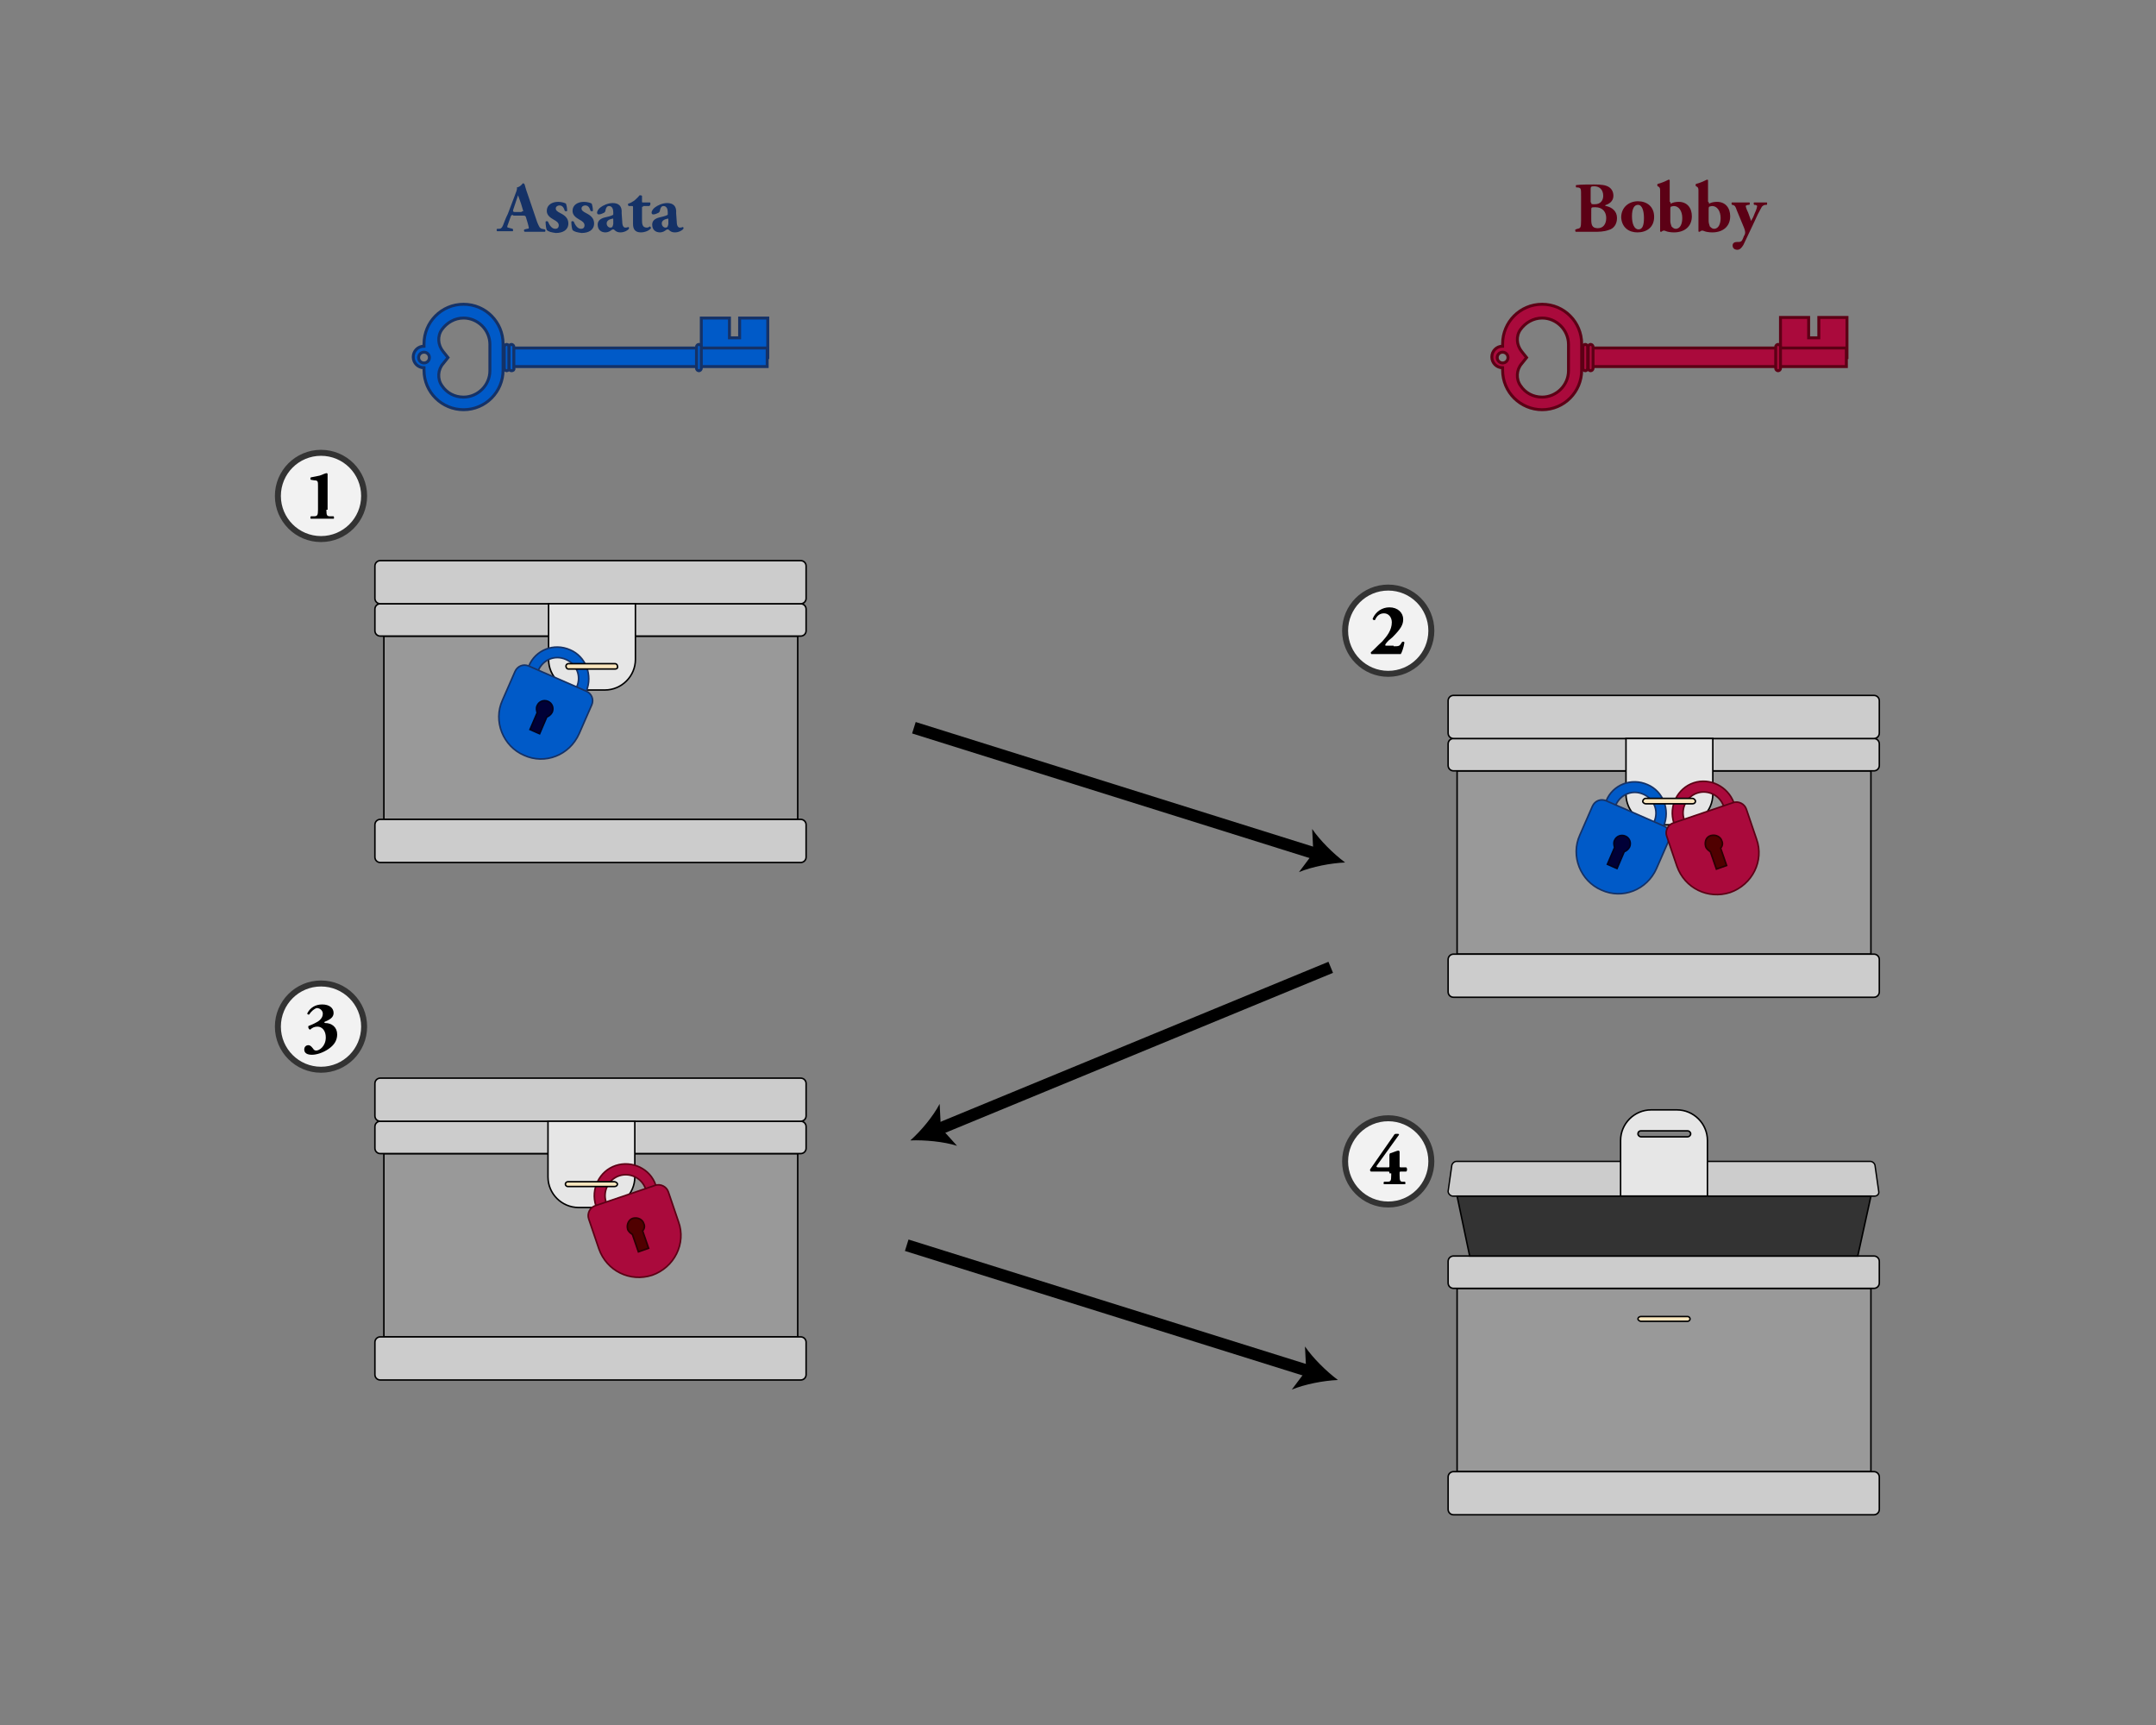 <?xml version="1.0" encoding="utf-8"?>
<!-- Generator: Adobe Illustrator 22.1.0, SVG Export Plug-In . SVG Version: 6.00 Build 0)  -->
<svg version="1.1" id="Layer_1" xmlns="http://www.w3.org/2000/svg" xmlns:xlink="http://www.w3.org/1999/xlink" x="0px" y="0px"
	 viewBox="0 0 360 288" style="enable-background:new 0 0 360 288;" xml:space="preserve">
<rect x="0" y="0" width="360" height="288" fill="#808080" stroke="none"/>
<style type="text/css">
	.st0{fill:#153267;}
	.st1{fill:#005AC8;stroke:#153267;stroke-width:0.49;stroke-miterlimit:10;}
	.st2{fill:#5C0015;}
	.st3{fill:#AA0A3C;stroke:#5C0015;stroke-width:0.491;stroke-miterlimit:10;}
	.st4{fill:#999999;stroke:#000000;stroke-width:0.251;stroke-miterlimit:10;}
	.st5{fill:#CCCCCC;stroke:#000000;stroke-width:0.25;stroke-miterlimit:10;}
	.st6{fill:#E6E6E6;stroke:#000000;stroke-width:0.25;stroke-miterlimit:10;}
	.st7{fill:#005AC8;stroke:#153267;stroke-width:0.267;stroke-miterlimit:10;}
	.st8{fill:#000037;stroke:#00001E;stroke-width:0.267;stroke-miterlimit:10;}
	.st9{fill:#AA0A3C;stroke:#5C0015;stroke-width:0.267;stroke-miterlimit:10;}
	.st10{fill:#500000;stroke:#2A0000;stroke-width:0.267;stroke-miterlimit:10;}
	.st11{fill:#FAE6BE;stroke:#000000;stroke-width:0.25;stroke-miterlimit:10;}
	.st12{fill:#CCCCCC;stroke:#000000;stroke-width:0.224;stroke-miterlimit:10;}
	.st13{fill:#333333;stroke:#000000;stroke-width:0.25;stroke-miterlimit:10;}
	.st14{fill:none;stroke:#000000;stroke-width:2;stroke-miterlimit:10;}
	.st15{fill:#F2F2F2;stroke:#333333;stroke-miterlimit:10;}
</style>
<g>
	<g>
		<path class="st0" d="M85.7,35.9c-0.3,0-0.3,0-0.4,0.2l-0.5,1.4c-0.1,0.2-0.1,0.3-0.1,0.4c0,0.1,0.2,0.1,0.5,0.2l0.4,0.1
			c0.1,0.1,0.1,0.4,0,0.4c-0.4,0-0.9,0-1.4,0c-0.4,0-0.7,0-1.2,0c-0.1-0.1-0.1-0.3,0-0.4l0.3,0c0.3,0,0.5-0.1,0.7-0.6
			c0.2-0.5,0.4-1.1,0.8-1.9l1.1-2.9c0.3-0.8,0.5-1.2,0.4-1.5c0.6-0.1,1-0.7,1-0.7c0.2,0,0.2,0.1,0.3,0.2c0.1,0.3,0.2,0.8,0.5,1.6
			l1.6,4.7c0.3,0.7,0.4,1,0.8,1.1l0.5,0.1c0.1,0.1,0.1,0.3,0,0.4c-0.6,0-1.2,0-1.8,0c-0.6,0-1.1,0-1.6,0c-0.1-0.1-0.2-0.3,0-0.4
			l0.4-0.1c0.3,0,0.3-0.1,0.3-0.2c0-0.1-0.1-0.4-0.2-0.8l-0.3-1c-0.1-0.2-0.2-0.2-0.6-0.2H85.7z M87.1,35.3c0.3,0,0.3,0,0.2-0.3
			L87,34c-0.2-0.5-0.4-1.2-0.5-1.4c-0.1,0.3-0.3,0.9-0.5,1.5l-0.3,0.9c-0.1,0.3,0,0.4,0.3,0.4H87.1z"/>
		<path class="st0" d="M91.3,38.4c-0.1-0.2-0.2-0.8-0.2-1.4c0.1-0.1,0.3-0.1,0.4,0c0.2,0.5,0.6,1.2,1.2,1.2c0.4,0,0.6-0.2,0.6-0.6
			c0-0.4-0.4-0.7-0.8-0.9c-0.7-0.4-1.2-0.8-1.2-1.5c0-1,0.9-1.5,1.9-1.5c0.6,0,1.2,0.2,1.3,0.3c0.1,0.3,0.2,0.7,0.2,1.2
			c0,0.1-0.3,0.1-0.4,0c-0.2-0.7-0.5-0.9-0.9-0.9c-0.3,0-0.6,0.2-0.6,0.5c0,0.3,0.2,0.5,0.8,0.8c0.8,0.4,1.3,0.9,1.3,1.7
			c0,1.1-0.9,1.6-2.1,1.6C92.1,38.8,91.6,38.7,91.3,38.4z"/>
		<path class="st0" d="M95.6,38.4c-0.1-0.2-0.2-0.8-0.2-1.4c0.1-0.1,0.3-0.1,0.4,0c0.2,0.5,0.6,1.2,1.2,1.2c0.4,0,0.6-0.2,0.6-0.6
			c0-0.4-0.4-0.7-0.8-0.9c-0.7-0.4-1.2-0.8-1.2-1.5c0-1,0.9-1.5,1.9-1.5c0.6,0,1.2,0.2,1.3,0.3c0.1,0.3,0.2,0.7,0.2,1.2
			c0,0.1-0.3,0.1-0.4,0c-0.2-0.7-0.5-0.9-0.9-0.9c-0.3,0-0.6,0.2-0.6,0.5c0,0.3,0.2,0.5,0.8,0.8c0.8,0.4,1.3,0.9,1.3,1.7
			c0,1.1-0.9,1.6-2.1,1.6C96.4,38.8,95.9,38.7,95.6,38.4z"/>
		<path class="st0" d="M103.9,37c0,0.8,0.3,1,0.5,1c0.1,0,0.3,0,0.5-0.1c0.1,0,0.2,0.2,0.1,0.3c-0.1,0.2-0.7,0.6-1.4,0.6
			c-0.4,0-0.7-0.1-1-0.4c-0.1-0.1-0.1-0.1-0.2-0.1c-0.1,0-0.1,0-0.3,0.1c-0.2,0.2-0.6,0.4-1,0.4c-0.7,0-1.3-0.4-1.3-1.3
			c0-0.6,0.4-1,1.2-1.2c0.5-0.1,0.8-0.2,1.1-0.3c0.2-0.1,0.3-0.1,0.3-0.2c0-0.1,0-0.3,0-0.4c0-0.5-0.2-1-0.7-1
			c-0.3,0-0.5,0.2-0.6,0.7c0,0.2-0.1,0.3-0.2,0.4c-0.2,0.1-0.6,0.3-0.9,0.3c-0.2,0-0.3-0.1-0.3-0.3c0-0.3,0.3-0.7,0.6-0.9
			c0.4-0.3,1.2-0.7,2-0.7c1,0,1.6,0.5,1.5,1.7L103.9,37z M102.4,36.7c0-0.2,0-0.2-0.1-0.2c-0.5,0.1-1,0.3-1,0.8
			c0,0.4,0.3,0.7,0.6,0.7c0.4,0,0.4-0.2,0.5-0.6L102.4,36.7z"/>
		<path class="st0" d="M107.4,34.5c-0.2,0-0.2,0-0.2,0.3v1.8c0,0.7,0,1.4,0.8,1.4c0.2,0,0.4-0.1,0.5-0.2c0.1,0,0.2,0.2,0.2,0.3
			c-0.3,0.4-1,0.7-1.7,0.7c-1,0-1.3-0.6-1.3-1.4v-2.7c0-0.3,0-0.3-0.2-0.3H105c-0.1,0-0.2-0.3-0.1-0.4c0.4-0.1,0.7-0.3,1-0.5
			c0.2-0.2,0.5-0.4,0.9-0.9c0.1,0,0.3,0,0.4,0.1v0.9c0,0.2,0,0.2,0.2,0.2h1.1c0.1,0,0.1,0.1,0.1,0.2c0,0.1,0,0.3-0.2,0.4H107.4z"/>
		<path class="st0" d="M113,37c0,0.8,0.3,1,0.5,1c0.1,0,0.3,0,0.5-0.1c0.1,0,0.2,0.2,0.1,0.3c-0.1,0.2-0.7,0.6-1.4,0.6
			c-0.4,0-0.7-0.1-1-0.4c-0.1-0.1-0.1-0.1-0.2-0.1c-0.1,0-0.1,0-0.3,0.1c-0.2,0.2-0.6,0.4-1,0.4c-0.7,0-1.3-0.4-1.3-1.3
			c0-0.6,0.4-1,1.2-1.2c0.5-0.1,0.8-0.2,1.1-0.3c0.2-0.1,0.3-0.1,0.3-0.2c0-0.1,0-0.3,0-0.4c0-0.5-0.2-1-0.7-1
			c-0.3,0-0.5,0.2-0.6,0.7c0,0.2-0.1,0.3-0.2,0.4c-0.2,0.1-0.6,0.3-0.9,0.3c-0.2,0-0.3-0.1-0.3-0.3c0-0.3,0.3-0.7,0.6-0.9
			c0.4-0.3,1.2-0.7,2-0.7c1,0,1.6,0.5,1.5,1.7L113,37z M111.6,36.7c0-0.2,0-0.2-0.1-0.2c-0.5,0.1-1,0.3-1,0.8c0,0.4,0.3,0.7,0.6,0.7
			c0.4,0,0.4-0.2,0.5-0.6L111.6,36.7z"/>
	</g>
	<g>
		<polygon class="st1" points="123.5,53.1 123.5,56.4 121.8,56.4 121.8,53.1 117.1,53.1 117.1,59.7 128.2,59.7 128.2,53.1 		"/>
		<rect x="84" y="58.1" class="st1" width="44.1" height="3.1"/>
		<path class="st1" d="M84.6,61.9L84.6,61.9c-0.2,0-0.4-0.2-0.4-0.4v-3.6c0-0.2,0.2-0.4,0.4-0.4l0,0c0.2,0,0.4,0.2,0.4,0.4v3.6
			C85,61.7,84.8,61.9,84.6,61.9z"/>
		<path class="st1" d="M85.4,61.9L85.4,61.9c-0.2,0-0.4-0.2-0.4-0.4v-3.6c0-0.2,0.2-0.4,0.4-0.4l0,0c0.2,0,0.4,0.2,0.4,0.4v3.6
			C85.9,61.7,85.7,61.9,85.4,61.9z"/>
		<path class="st1" d="M116.7,61.9L116.7,61.9c-0.2,0-0.4-0.2-0.4-0.4v-3.6c0-0.2,0.2-0.4,0.4-0.4l0,0c0.2,0,0.4,0.2,0.4,0.4v3.6
			C117.1,61.7,116.9,61.9,116.7,61.9z"/>
		<path class="st1" d="M77.4,50.8L77.4,50.8c-3.7,0-6.6,3-6.6,6.6v0.4c-1,0-1.8,0.8-1.8,1.8s0.8,1.8,1.8,1.8v0.4
			c0,3.7,3,6.6,6.6,6.6h0c3.7,0,6.6-3,6.6-6.6v-4.4C84,53.8,81.1,50.8,77.4,50.8z M69.9,59.7c0-0.5,0.4-0.9,0.9-0.9
			c0.5,0,0.9,0.4,0.9,0.9s-0.4,0.9-0.9,0.9C70.3,60.6,69.9,60.2,69.9,59.7z M81.8,61.9c0,2.4-2,4.4-4.4,4.4h0
			c-1.5,0-2.8-0.7-3.6-1.9c-0.8-1.1-0.7-2.7,0.2-3.7l0.8-1l-0.8-1c-0.9-1.1-1-2.6-0.2-3.7c0.8-1.1,2.1-1.9,3.6-1.9h0
			c2.4,0,4.4,2,4.4,4.4V61.9z"/>
	</g>
</g>
<g>
	<g>
		<path class="st2" d="M264,32.7c0-1.2,0-1.3-0.5-1.4l-0.3,0c-0.1-0.1-0.1-0.4,0-0.4c0.9-0.1,1.8-0.1,3-0.1c1.2,0,1.9,0.1,2.4,0.4
			c0.5,0.3,0.8,0.8,0.8,1.5c0,1-0.9,1.4-1.2,1.5c-0.1,0-0.2,0.1-0.2,0.1c0,0,0.1,0.1,0.2,0.1c0.9,0.2,1.8,0.8,1.8,2
			c0,1.1-0.6,1.8-1.4,2c-0.8,0.3-1.7,0.3-2.4,0.3c-0.4,0-0.9,0-1.2,0c-0.6,0-1.2,0-1.9,0c-0.1-0.1-0.1-0.4,0-0.4l0.3-0.1
			c0.5-0.1,0.6-0.2,0.6-1.3V32.7z M265.7,33.8c0,0.3,0,0.3,0.6,0.3c1,0,1.4-0.7,1.4-1.4c0-1-0.6-1.6-1.5-1.6c-0.6,0-0.6,0.1-0.6,0.6
			V33.8z M265.7,36.6c0,0.9,0.1,1.5,1.1,1.5c0.9,0,1.4-0.7,1.4-1.7c0-1-0.6-1.8-1.8-1.8c-0.7,0-0.7,0-0.7,0.5V36.6z"/>
		<path class="st2" d="M270.7,36.3c0-1.7,1.3-2.7,2.8-2.7s2.7,0.9,2.7,2.6c0,1.8-1.3,2.6-2.8,2.6C272,38.8,270.8,38,270.7,36.3z
			 M272.5,36.1c0,1.3,0.4,2.2,1.1,2.2c0.7,0,0.9-0.8,0.9-1.9c0-1.2-0.3-2.2-1-2.2C272.9,34.2,272.5,34.8,272.5,36.1z"/>
		<path class="st2" d="M278.9,33.7c0,0.2,0.1,0.3,0.1,0.3c0.3-0.2,0.8-0.3,1.3-0.3c1.4,0,2.2,1,2.2,2.4c0,1.7-1.2,2.7-3,2.7
			c-0.5,0-1.1-0.1-1.3-0.2c-0.2-0.1-0.3-0.1-0.4-0.1c-0.1,0-0.3,0.1-0.4,0.2c-0.1,0-0.2,0-0.2-0.1c0-0.2,0-0.6,0-1.2V32
			c0-0.5,0-0.6-0.2-0.8l-0.2-0.1c-0.1-0.1-0.1-0.3,0-0.4c0.5-0.1,1.2-0.4,1.8-0.7c0.1,0,0.2,0,0.2,0.1c0,0.5,0,1,0,1.8V33.7z
			 M278.9,36.9c0,0.3,0.1,0.6,0.2,0.9c0.2,0.2,0.4,0.4,0.7,0.4c0.8,0,1.1-0.9,1.1-1.8c0-1.2-0.6-2-1.4-2c-0.2,0-0.4,0.1-0.5,0.1
			c-0.1,0.1-0.1,0.3-0.1,0.6V36.9z"/>
		<path class="st2" d="M285.3,33.7c0,0.2,0.1,0.3,0.1,0.3c0.3-0.2,0.8-0.3,1.3-0.3c1.4,0,2.2,1,2.2,2.4c0,1.7-1.2,2.7-3,2.7
			c-0.5,0-1.1-0.1-1.3-0.2c-0.2-0.1-0.3-0.1-0.4-0.1c-0.1,0-0.3,0.1-0.4,0.2c-0.1,0-0.2,0-0.2-0.1c0-0.2,0-0.6,0-1.2V32
			c0-0.5,0-0.6-0.2-0.8l-0.2-0.1c-0.1-0.1-0.1-0.3,0-0.4c0.5-0.1,1.2-0.4,1.8-0.7c0.1,0,0.2,0,0.2,0.1c0,0.5,0,1,0,1.8V33.7z
			 M285.3,36.9c0,0.3,0.1,0.6,0.2,0.9c0.2,0.2,0.4,0.4,0.7,0.4c0.8,0,1.1-0.9,1.1-1.8c0-1.2-0.6-2-1.4-2c-0.2,0-0.4,0.1-0.5,0.1
			c-0.1,0.1-0.1,0.3-0.1,0.6V36.9z"/>
		<path class="st2" d="M289.2,34.2c-0.1-0.1-0.1-0.4,0-0.4c0.4,0,0.9,0,1.6,0c0.4,0,0.9,0,1.3,0c0.1,0,0.1,0.3,0,0.4l-0.2,0
			c-0.3,0.1-0.4,0.1-0.4,0.2c0,0.1,0.1,0.5,0.4,1.1c0.1,0.3,0.4,1.1,0.5,1.4c0.1-0.3,0.3-0.5,0.4-0.8l0.2-0.5
			c0.3-0.6,0.4-1.1,0.4-1.2c0-0.1-0.1-0.1-0.3-0.2l-0.2,0c-0.1-0.1-0.1-0.4,0-0.4c0.3,0,0.6,0,1.2,0c0.3,0,0.6,0,0.9,0
			c0.1,0,0.1,0.3,0,0.4l-0.2,0c-0.2,0-0.4,0.1-0.6,0.3c-0.1,0.2-0.4,0.7-0.7,1.3l-0.6,1.3l-1.8,3.8c-0.3,0.5-0.6,0.8-1,0.8
			c-0.6,0-0.8-0.4-0.8-0.7c0-0.4,0.3-0.6,0.7-0.6h0.3c0.3,0,0.5-0.1,0.6-0.3c0.1-0.2,0.2-0.4,0.3-0.7c0.1-0.1,0.2-0.4,0.2-0.5
			c0-0.2,0-0.4-0.2-0.9l-1.2-2.9c-0.2-0.6-0.3-0.8-0.7-0.9L289.2,34.2z"/>
	</g>
	<g>
		<polygon class="st3" points="303.7,53 303.7,56.4 302,56.4 302,53 297.3,53 297.3,59.7 308.4,59.7 308.4,53 		"/>
		<rect x="264.1" y="58.1" class="st3" width="44.2" height="3.1"/>
		<path class="st3" d="M264.7,61.9L264.7,61.9c-0.2,0-0.4-0.2-0.4-0.4v-3.6c0-0.2,0.2-0.4,0.4-0.4l0,0c0.2,0,0.4,0.2,0.4,0.4v3.6
			C265.1,61.7,264.9,61.9,264.7,61.9z"/>
		<path class="st3" d="M265.6,61.9L265.6,61.9c-0.2,0-0.4-0.2-0.4-0.4v-3.6c0-0.2,0.2-0.4,0.4-0.4l0,0c0.2,0,0.4,0.2,0.4,0.4v3.6
			C266,61.7,265.8,61.9,265.6,61.9z"/>
		<path class="st3" d="M296.9,61.9L296.9,61.9c-0.2,0-0.4-0.2-0.4-0.4v-3.6c0-0.2,0.2-0.4,0.4-0.4h0c0.2,0,0.4,0.2,0.4,0.4v3.6
			C297.3,61.7,297.1,61.9,296.9,61.9z"/>
		<path class="st3" d="M257.5,50.8L257.5,50.8c-3.7,0-6.6,3-6.6,6.6v0.4c-1,0-1.8,0.8-1.8,1.8c0,1,0.8,1.8,1.8,1.8v0.4
			c0,3.7,3,6.6,6.6,6.6l0,0c3.7,0,6.6-3,6.6-6.6v-4.4C264.1,53.8,261.2,50.8,257.5,50.8z M250,59.7c0-0.5,0.4-0.9,0.9-0.9
			s0.9,0.4,0.9,0.9c0,0.5-0.4,0.9-0.9,0.9S250,60.2,250,59.7z M261.9,61.9c0,2.4-2,4.4-4.4,4.4l0,0c-1.5,0-2.8-0.7-3.6-1.9
			c-0.8-1.1-0.7-2.7,0.2-3.7l0.8-1l-0.8-1c-0.9-1.1-1-2.6-0.2-3.7c0.8-1.1,2.1-1.9,3.6-1.9l0,0c2.4,0,4.4,2,4.4,4.4V61.9z"/>
	</g>
</g>
<g>
	<rect x="64.1" y="106.2" class="st4" width="69.1" height="30.6"/>
	<path class="st5" d="M133.7,106.2H63.5c-0.5,0-0.9-0.4-0.9-0.9v-3.6c0-0.5,0.4-0.9,0.9-0.9h70.2c0.5,0,0.9,0.4,0.9,0.9v3.6
		C134.6,105.8,134.2,106.2,133.7,106.2z"/>
	<path class="st5" d="M133.7,100.8H63.5c-0.5,0-0.9-0.4-0.9-0.9v-5.4c0-0.5,0.4-0.9,0.9-0.9h70.2c0.5,0,0.9,0.4,0.9,0.9v5.4
		C134.6,100.4,134.2,100.8,133.7,100.8z"/>
	<path class="st5" d="M133.7,144H63.5c-0.5,0-0.9-0.4-0.9-0.9v-5.4c0-0.5,0.4-0.9,0.9-0.9h70.2c0.5,0,0.9,0.4,0.9,0.9v5.4
		C134.6,143.6,134.2,144,133.7,144z"/>
	<rect x="243.3" y="128.7" class="st4" width="69.1" height="30.6"/>
	<path class="st5" d="M312.9,128.7h-70.2c-0.5,0-0.9-0.4-0.9-0.9v-3.6c0-0.5,0.4-0.9,0.9-0.9h70.2c0.5,0,0.9,0.4,0.9,0.9v3.6
		C313.8,128.3,313.4,128.7,312.9,128.7z"/>
	<path class="st5" d="M312.9,123.3h-70.2c-0.5,0-0.9-0.4-0.9-0.9V117c0-0.5,0.4-0.9,0.9-0.9h70.2c0.5,0,0.9,0.4,0.9,0.9v5.4
		C313.8,122.9,313.4,123.3,312.9,123.3z"/>
	<path class="st5" d="M312.9,166.5h-70.2c-0.5,0-0.9-0.4-0.9-0.9v-5.4c0-0.5,0.4-0.9,0.9-0.9h70.2c0.5,0,0.9,0.4,0.9,0.9v5.4
		C313.8,166.1,313.4,166.5,312.9,166.5z"/>
	<path class="st6" d="M280.9,137.7h-4.3c-2.8,0-5.1-2.3-5.1-5.1v-9.3H286v9.3C286,135.4,283.7,137.7,280.9,137.7z"/>
	<g>
		<path class="st7" d="M275.1,131c-2.7-1.2-5.8,0-6.9,2.7s0,5.8,2.7,6.9c2.7,1.2,5.8,0,6.9-2.7S277.7,132.1,275.1,131z M271.6,139
			c-1.8-0.8-2.6-2.8-1.8-4.6c0.8-1.8,2.8-2.6,4.6-1.8c1.8,0.8,2.6,2.8,1.8,4.6C275.4,139,273.3,139.8,271.6,139z"/>
		<path class="st7" d="M267.4,148.6L267.4,148.6c-3.5-1.5-5.2-5.7-3.6-9.2l2.1-4.8c0.4-0.9,1.4-1.3,2.3-0.9l9.6,4.2
			c0.9,0.4,1.3,1.4,0.9,2.3l-2.1,4.8C275,148.6,270.9,150.2,267.4,148.6z"/>
		<path class="st8" d="M272.1,141.4c0.3-0.7,0-1.5-0.7-1.8c-0.7-0.3-1.5,0-1.8,0.7c-0.2,0.4-0.1,0.8,0,1.2l-1.2,2.8l1.6,0.7l1.2-2.8
			C271.5,142.1,271.9,141.8,272.1,141.4z"/>
	</g>
	<g>
		<path class="st9" d="M282.8,130.7c-2.7,0.9-4.2,3.9-3.3,6.7s3.9,4.2,6.7,3.3c2.7-0.9,4.2-3.9,3.3-6.7
			C288.5,131.3,285.5,129.8,282.8,130.7z M285.6,139c-1.8,0.6-3.8-0.4-4.4-2.2s0.4-3.8,2.2-4.4s3.8,0.4,4.4,2.2
			S287.4,138.4,285.6,139z"/>
		<path class="st9" d="M288.9,149L288.9,149c-3.7,1.2-7.6-0.7-8.9-4.4l-1.7-5c-0.3-0.9,0.2-1.9,1.1-2.2l10-3.4
			c0.9-0.3,1.9,0.2,2.2,1.1l1.7,5C294.6,143.7,292.6,147.7,288.9,149z"/>
		<path class="st10" d="M287.5,140.4c-0.2-0.7-1-1.1-1.8-0.9s-1.1,1-0.9,1.8c0.1,0.4,0.5,0.7,0.8,0.9l1,2.9l1.7-0.6l-1-2.9
			C287.6,141.3,287.7,140.8,287.5,140.4z"/>
	</g>
	<path class="st11" d="M282.6,134.2h-7.8c-0.2,0-0.5-0.2-0.5-0.4l0,0c0-0.2,0.2-0.5,0.5-0.5h7.8c0.2,0,0.5,0.2,0.5,0.5l0,0
		C283.1,134,282.9,134.2,282.6,134.2z"/>
	<rect x="64.1" y="192.6" class="st4" width="69.1" height="30.6"/>
	<path class="st5" d="M133.7,192.6H63.5c-0.5,0-0.9-0.4-0.9-0.9v-3.6c0-0.5,0.4-0.9,0.9-0.9h70.2c0.5,0,0.9,0.4,0.9,0.9v3.6
		C134.6,192.2,134.2,192.6,133.7,192.6z"/>
	<path class="st5" d="M133.7,187.2H63.5c-0.5,0-0.9-0.4-0.9-0.9v-5.4c0-0.5,0.4-0.9,0.9-0.9h70.2c0.5,0,0.9,0.4,0.9,0.9v5.4
		C134.6,186.8,134.2,187.2,133.7,187.2z"/>
	<path class="st5" d="M133.7,230.4H63.5c-0.5,0-0.9-0.4-0.9-0.9v-5.4c0-0.5,0.4-0.9,0.9-0.9h70.2c0.5,0,0.9,0.4,0.9,0.9v5.4
		C134.6,230,134.2,230.4,133.7,230.4z"/>
	<g>
		<rect x="243.3" y="215.1" class="st4" width="69.1" height="30.6"/>
		<path class="st5" d="M312.9,215.1h-70.2c-0.5,0-0.9-0.4-0.9-0.9v-3.6c0-0.5,0.4-0.9,0.9-0.9h70.2c0.5,0,0.9,0.4,0.9,0.9v3.6
			C313.8,214.7,313.4,215.1,312.9,215.1z"/>
		<path class="st11" d="M281.8,220.6h-7.8c-0.2,0-0.5-0.2-0.5-0.4l0,0c0-0.2,0.2-0.4,0.5-0.4h7.8c0.2,0,0.4,0.2,0.4,0.4l0,0
			C282.2,220.4,282,220.6,281.8,220.6z"/>
		<path class="st12" d="M313,199.7h-70.4c-0.4,0-0.8-0.4-0.8-0.8l0.6-4.2c0-0.4,0.4-0.8,0.8-0.8h69.1c0.4,0,0.8,0.4,0.8,0.8l0.6,4.2
			C313.8,199.3,313.5,199.7,313,199.7z"/>
		<path class="st5" d="M312.9,252.9h-70.2c-0.5,0-0.9-0.4-0.9-0.9v-5.4c0-0.5,0.4-0.9,0.9-0.9h70.2c0.5,0,0.9,0.4,0.9,0.9v5.4
			C313.8,252.5,313.4,252.9,312.9,252.9z"/>
		<path class="st6" d="M280,185.3h-4.3c-2.8,0-5.1,2.3-5.1,5.1v9.3h14.5v-9.3C285.1,187.6,282.8,185.3,280,185.3z M281.8,189.8h-7.8
			c-0.2,0-0.5-0.2-0.5-0.5s0.2-0.5,0.5-0.5h7.8c0.2,0,0.5,0.2,0.5,0.5S282,189.8,281.8,189.8z"/>
		<polygon class="st13" points="310.2,209.7 245.4,209.7 243.3,199.7 312.4,199.7 		"/>
	</g>
	<path class="st6" d="M101,115.2h-4.3c-2.8,0-5.1-2.3-5.1-5.1v-9.3h14.5v9.3C106.1,112.9,103.8,115.2,101,115.2z"/>
	<g>
		<path class="st7" d="M95.2,108.5c-2.7-1.2-5.8,0-6.9,2.7c-1.2,2.7,0,5.8,2.7,6.9c2.7,1.2,5.8,0,6.9-2.7
			C99,112.7,97.8,109.6,95.2,108.5z M91.7,116.5c-1.8-0.8-2.6-2.8-1.8-4.6s2.8-2.6,4.6-1.8c1.8,0.8,2.6,2.8,1.8,4.6
			S93.4,117.3,91.7,116.5z"/>
		<path class="st7" d="M87.5,126.1L87.5,126.1c-3.5-1.5-5.2-5.7-3.6-9.2l2.1-4.8c0.4-0.9,1.4-1.3,2.3-0.9l9.6,4.2
			c0.9,0.4,1.3,1.4,0.9,2.3l-2.1,4.8C95.1,126.1,91,127.7,87.5,126.1z"/>
		<path class="st8" d="M92.2,118.9c0.3-0.7,0-1.5-0.7-1.8c-0.7-0.3-1.5,0-1.8,0.7c-0.2,0.4-0.1,0.8,0,1.2l-1.2,2.8l1.6,0.7l1.2-2.8
			C91.6,119.6,92,119.3,92.2,118.9z"/>
	</g>
	<path class="st11" d="M102.7,111.7h-7.8c-0.2,0-0.4-0.2-0.4-0.5l0,0c0-0.2,0.2-0.4,0.4-0.4h7.8c0.2,0,0.4,0.2,0.4,0.4l0,0
		C103.2,111.5,103,111.7,102.7,111.7z"/>
	<path class="st6" d="M100.9,201.6h-4.3c-2.8,0-5.1-2.3-5.1-5.1v-9.3H106v9.3C106,199.3,103.7,201.6,100.9,201.6z"/>
	<g>
		<path class="st9" d="M102.8,194.6c-2.7,0.9-4.2,3.9-3.3,6.7c0.9,2.7,3.9,4.2,6.7,3.3c2.7-0.9,4.2-3.9,3.3-6.7
			S105.5,193.7,102.8,194.6z M105.6,202.9c-1.8,0.6-3.8-0.4-4.4-2.2c-0.6-1.8,0.4-3.8,2.2-4.4c1.8-0.6,3.8,0.4,4.4,2.2
			C108.4,200.3,107.4,202.3,105.6,202.9z"/>
		<path class="st9" d="M108.9,212.9L108.9,212.9c-3.7,1.2-7.6-0.7-8.9-4.4l-1.7-5c-0.3-0.9,0.2-1.9,1.1-2.2l10-3.4
			c0.9-0.3,1.9,0.2,2.2,1.1l1.7,5C114.6,207.6,112.6,211.6,108.9,212.9z"/>
		<path class="st10" d="M107.5,204.3c-0.2-0.7-1-1.1-1.8-0.9c-0.7,0.2-1.1,1-0.9,1.8c0.1,0.4,0.5,0.7,0.8,0.9l1,2.9l1.7-0.6l-1-2.9
			C107.6,205.2,107.7,204.7,107.5,204.3z"/>
	</g>
	<path class="st11" d="M102.6,198.1h-7.8c-0.2,0-0.4-0.2-0.4-0.4l0,0c0-0.2,0.2-0.4,0.4-0.4h7.8c0.2,0,0.5,0.2,0.5,0.4l0,0
		C103.1,197.9,102.9,198.1,102.6,198.1z"/>
</g>
<g>
	<g>
		<line class="st14" x1="152.6" y1="121.5" x2="219.9" y2="142.6"/>
		<g>
			<path d="M224.6,144c-2.4,0.1-5.5,0.7-7.7,1.6l2.4-3.2l-0.2-4C220.4,140.3,222.6,142.5,224.6,144z"/>
		</g>
	</g>
</g>
<g>
	<g>
		<line class="st14" x1="222.2" y1="161.5" x2="156.5" y2="188.6"/>
		<g>
			<path d="M152,190.4c1.8-1.6,3.8-4,4.9-6.1l0.2,4l2.7,3C157.6,190.6,154.4,190.3,152,190.4z"/>
		</g>
	</g>
</g>
<g>
	<g>
		<line class="st14" x1="151.4" y1="207.9" x2="218.8" y2="229"/>
		<g>
			<path d="M223.4,230.4c-2.4,0.1-5.5,0.7-7.7,1.6l2.4-3.2l-0.2-4C219.2,226.7,221.4,228.9,223.4,230.4z"/>
		</g>
	</g>
</g>
<circle class="st15" cx="53.6" cy="82.8" r="7.2"/>
<circle class="st15" cx="231.8" cy="105.3" r="7.2"/>
<circle class="st15" cx="231.8" cy="193.9" r="7.2"/>
<circle class="st15" cx="53.6" cy="171.4" r="7.2"/>
<g>
	<path d="M54.5,85.1c0,1,0.1,1.1,0.7,1.1l0.5,0c0.1,0.1,0.1,0.4,0,0.4c-0.4,0-1.2,0-1.9,0c-0.8,0-1.5,0-1.9,0c-0.1,0-0.1-0.3,0-0.4
		l0.5,0c0.6,0,0.7-0.2,0.7-1.1v-3.9c0-0.8,0-1-0.6-1l-0.6-0.1c-0.1-0.1-0.1-0.3,0-0.4c0.5-0.1,1.1-0.2,1.5-0.3
		c0.5-0.2,1-0.4,1.1-0.4c0.1,0,0.1,0,0.2,0.1c0,0.3,0,0.8,0,1.4V85.1z"/>
</g>
<g>
	<path d="M232.7,107.9c0.9,0,1,0,1.4-0.7c0.1-0.1,0.4-0.1,0.4,0.1c-0.1,0.7-0.4,1.6-0.6,1.9c-0.5,0-0.9,0-1.7,0h-1.9
		c-0.6,0-1.1,0-1.3,0c-0.1,0-0.1-0.2-0.1-0.3c0.5-0.4,1.1-1.1,1.9-1.8c0.8-0.9,1.6-1.9,1.6-3.2c0-0.8-0.5-1.5-1.3-1.5
		c-0.7,0-1.2,0.4-1.5,1.1c-0.1,0.1-0.4,0-0.4-0.2c0.5-1.2,1.6-1.9,2.8-1.9c1.4,0,2.3,0.9,2.3,2c0,0.9-0.4,1.6-1.8,3l-0.6,0.5
		c-0.5,0.5-0.6,0.7-0.6,0.8c0,0.1,0.1,0.1,0.2,0.1H232.7z"/>
</g>
<g>
	<path d="M51.6,169.4c-0.2,0-0.3-0.1-0.3-0.2c0.5-1,1.4-1.5,2.5-1.5c1.2,0,1.9,0.6,1.9,1.4c0,0.5-0.2,1-1.5,1.5
		c-0.1,0.1,0,0.2,0.1,0.2c1.1,0,2,0.7,2,1.9c0,0.9-0.4,1.7-1.4,2.4c-1,0.7-2.1,1-2.8,1s-1.3-0.2-1.3-0.9c0-0.3,0.2-0.7,0.7-0.7
		c0.4,0,0.7,0.5,0.8,0.6c0.1,0.2,0.3,0.3,0.5,0.3c0.5,0,1.6-0.7,1.6-2.2c0-1.1-0.6-1.8-1.4-1.8c-0.5,0-0.9,0.2-1.2,0.5
		c-0.2,0-0.4-0.3-0.3-0.6c0.5-0.2,1.5-0.6,1.9-1c0.2-0.2,0.5-0.5,0.5-1.1c0-0.4-0.4-0.9-1-0.9C52.5,168.4,52,168.8,51.6,169.4z"/>
</g>
<g>
	<path d="M232,195.9c0-0.3,0-0.3-0.3-0.3h-2.8c-0.1-0.1-0.2-0.2-0.1-0.4l3.9-5.6c0.1-0.2,0.2-0.3,0.4-0.3h0.3c0.2,0,0.3,0.1,0.1,0.3
		l-3.6,5c-0.1,0.2-0.1,0.3,0.3,0.3h1.5c0.3,0,0.3,0,0.3-0.3v-1.7c0-0.3,0.1-0.4,0.3-0.4c0.3-0.1,1-0.4,1.2-0.4
		c0.1,0,0.2,0.1,0.2,0.2v2.3c0,0.3,0,0.3,0.3,0.3h0.8c0.2,0.1,0.2,0.6,0,0.7h-0.8c-0.3,0-0.3,0-0.3,0.3v0.3c0,1,0.1,1.1,0.6,1.1
		l0.3,0c0.1,0.1,0.1,0.4,0,0.4c-0.4,0-1.1,0-1.6,0c-0.8,0-1.5,0-1.9,0c-0.1,0-0.1-0.3,0-0.4l0.5,0c0.6,0,0.7-0.1,0.7-1.1V195.9z"/>
</g>
</svg>
